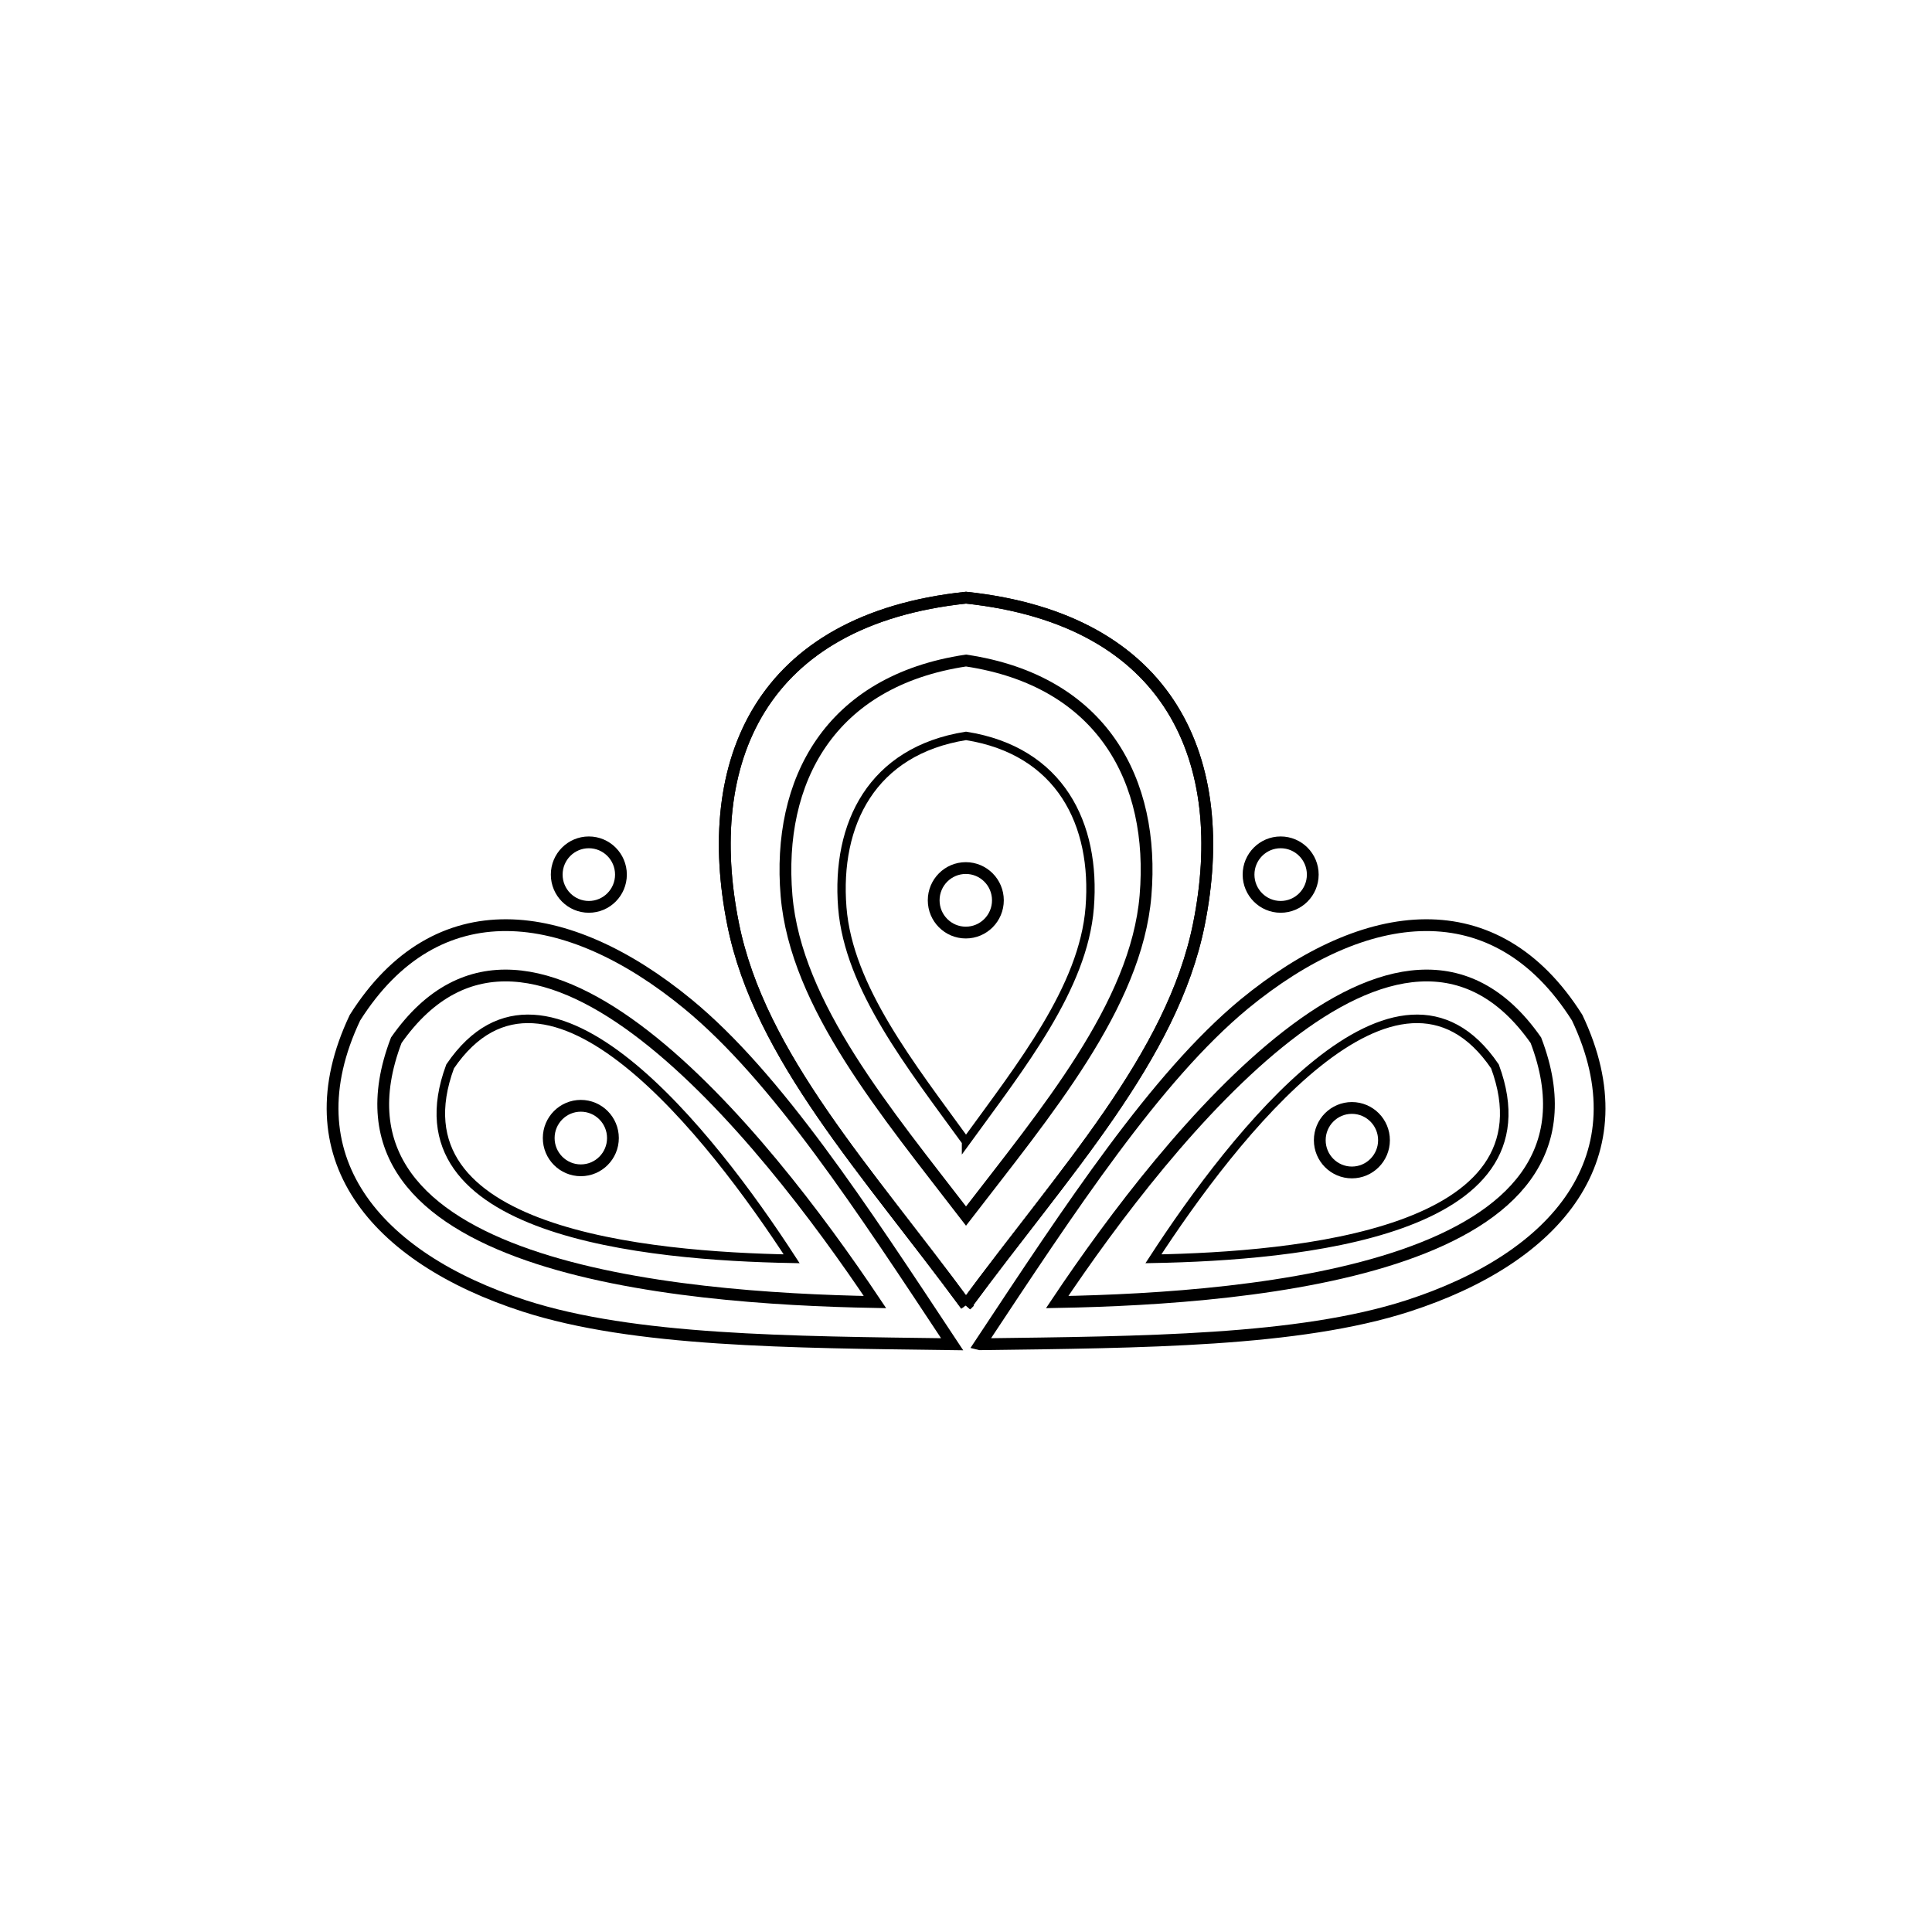 <?xml version="1.0" encoding="UTF-8" standalone="no"?>
<!-- Created with Inkscape (http://www.inkscape.org/) -->

<svg
   width="150mm"
   height="150mm"
   viewBox="0 0 150 150"
   version="1.1"
   id="svg5"
   inkscape:version="1.2 (dc2aedaf03, 2022-05-15)"
   sodipodi:docname="115.svg"
   xmlns:inkscape="http://www.inkscape.org/namespaces/inkscape"
   xmlns:sodipodi="http://sodipodi.sourceforge.net/DTD/sodipodi-0.dtd"
   xmlns="http://www.w3.org/2000/svg"
   xmlns:svg="http://www.w3.org/2000/svg">
  <sodipodi:namedview
     id="namedview7"
     pagecolor="#ffffff"
     bordercolor="#000000"
     borderopacity="0.25"
     inkscape:showpageshadow="2"
     inkscape:pageopacity="0.0"
     inkscape:pagecheckerboard="0"
     inkscape:deskcolor="#d1d1d1"
     inkscape:document-units="mm"
     showgrid="true"
     inkscape:zoom="1.5910634"
     inkscape:cx="354.47989"
     inkscape:cy="161.84144"
     inkscape:window-width="1920"
     inkscape:window-height="1051"
     inkscape:window-x="-9"
     inkscape:window-y="1341"
     inkscape:window-maximized="1"
     inkscape:current-layer="layer1">
    <inkscape:grid
       type="xygrid"
       id="grid9"
       originx="75"
       originy="75"
       units="mm"
       spacingx="5"
       spacingy="5"
       empspacing="15" />
    <inkscape:grid
       type="xygrid"
       id="grid11"
       dotted="false"
       color="#db00e5"
       opacity="0.149"
       empcolor="#cb00e5"
       empopacity="0.302"
       spacingx="15"
       spacingy="15"
       empspacing="15"
       visible="true"
       units="mm" />
  </sodipodi:namedview>
  <defs
     id="defs2" />
  <g
     inkscape:label="Warstwa 1"
     inkscape:groupmode="layer"
     id="layer1">
    <ellipse
       class="cls-1"
       cx="104.96"
       cy="88.525"
       id="circle15552"
       style="fill:none;stroke:#000000;stroke-width:0.915;stroke-opacity:1"
       rx="2.493"
       ry="2.504" />
    <ellipse
       class="cls-1"
       cx="99.43"
       cy="67.904"
       id="circle15556"
       style="fill:none;stroke:#000000;stroke-width:0.915;stroke-opacity:1"
       rx="2.493"
       ry="2.504" />
    <path
       class="cls-1"
       d="M 75.001,101.331 C 82.617,90.984 91.019,82.068 93.083,71.757 95.603,59.181 91.028,48.109 75.001,46.403 58.975,48.1 54.399,59.181 56.92,71.757 c 2.064,10.292 10.474,19.227 18.081,29.574 z"
       id="path15558"
       style="fill:none;stroke:#000000;stroke-width:0.915;stroke-opacity:1" />
    <path
       class="cls-2"
       d="M 67.933,101.092 C 52.409,100.808 24.045,98.396 30.766,80.765 41.341,65.675 59.267,88.14 67.933,101.092 Z"
       id="path15561"
       style="fill:none;stroke:#000000;stroke-width:0.915;stroke-opacity:1" />
    <path
       class="cls-2"
       d="M 73.924,104.367 C 61.258,104.202 49.203,104.138 40.711,101.395 29.131,97.653 22.447,89.791 27.56,79.013 c 6.328,-10.017 16.438,-8.788 25.853,-1.055 6.904,5.678 13.497,15.814 20.511,26.409 z"
       id="path15563"
       style="fill:none;stroke:#000000;stroke-width:0.915;stroke-opacity:1" />
    <ellipse
       class="cls-2"
       cx="45.095"
       cy="88.358"
       id="circle15565"
       style="fill:none;stroke:#000000;stroke-width:0.915;stroke-opacity:1"
       rx="2.493"
       ry="2.504" />
    <path
       class="cls-2"
       d="M 82.079,101.092 C 97.603,100.808 125.967,98.396 119.246,80.765 108.689,65.675 90.745,88.14 82.079,101.092 Z"
       id="path15567"
       style="fill:none;stroke:#000000;stroke-width:0.915;stroke-opacity:1" />
    <path
       class="cls-2"
       d="m 76.088,104.367 c 12.666,-0.165 24.72,-0.229 33.213,-2.972 11.579,-3.743 18.264,-11.604 13.15,-22.382 -6.329,-10.017 -16.438,-8.788 -25.853,-1.055 -6.858,5.678 -13.497,15.814 -20.511,26.409 z"
       id="path15569"
       style="fill:none;stroke:#000000;stroke-width:0.915;stroke-opacity:1" />
    <ellipse
       class="cls-2"
       cx="74.984"
       cy="69.9"
       id="circle15571"
       style="fill:none;stroke:#000000;stroke-width:0.915;stroke-opacity:1"
       rx="2.493"
       ry="2.504" />
    <path
       class="cls-2"
       d="M 75.001,101.331 C 82.617,90.984 91.019,82.068 93.083,71.757 95.603,59.181 91.028,48.109 75.001,46.403 58.975,48.1 54.399,59.181 56.92,71.757 c 2.064,10.292 10.474,19.227 18.081,29.574 z"
       id="path15573"
       style="fill:none;stroke:#000000;stroke-width:0.915;stroke-opacity:1" />
    <path
       class="cls-2"
       d="M 75.001,94.414 C 81.184,86.379 88.225,78.059 88.937,69.537 89.686,60.639 85.604,52.87 75.001,51.283 64.399,52.87 60.317,60.639 61.066,69.537 c 0.721,8.522 7.762,16.842 13.935,24.877 z"
       id="path15575"
       style="fill:none;stroke:#000000;stroke-width:0.915;stroke-opacity:1" />
    <path
       class="cls-2"
       d="M 75.001,88.641 C 79.262,82.771 84.114,76.694 84.605,70.468 85.121,63.969 82.308,58.293 75.001,57.134 67.695,58.293 64.881,63.969 65.397,70.468 c 0.497,6.225 5.349,12.303 9.604,18.173 z"
       id="path16169"
       style="fill:none;stroke:#000000;stroke-width:0.649;stroke-opacity:1" />
    <path
       class="cls-2"
       d="M 61.464,97.732 C 50.388,97.523 30.153,95.75 34.948,82.796 42.492,71.709 55.281,88.215 61.464,97.732 Z"
       id="path16180"
       style="fill:none;stroke:#000000;stroke-width:0.663;stroke-opacity:1" />
    <path
       class="cls-2"
       d="M 89.551,97.732 C 100.627,97.523 120.862,95.75 116.067,82.796 108.523,71.709 95.734,88.215 89.551,97.732 Z"
       id="path16182"
       style="fill:none;stroke:#000000;stroke-width:0.663;stroke-opacity:1" />
    <ellipse
       class="cls-1"
       cx="45.717"
       cy="67.904"
       id="ellipse16184"
       style="fill:none;stroke:#000000;stroke-width:0.915;stroke-opacity:1"
       rx="2.493"
       ry="2.504" />
  </g>
</svg>
